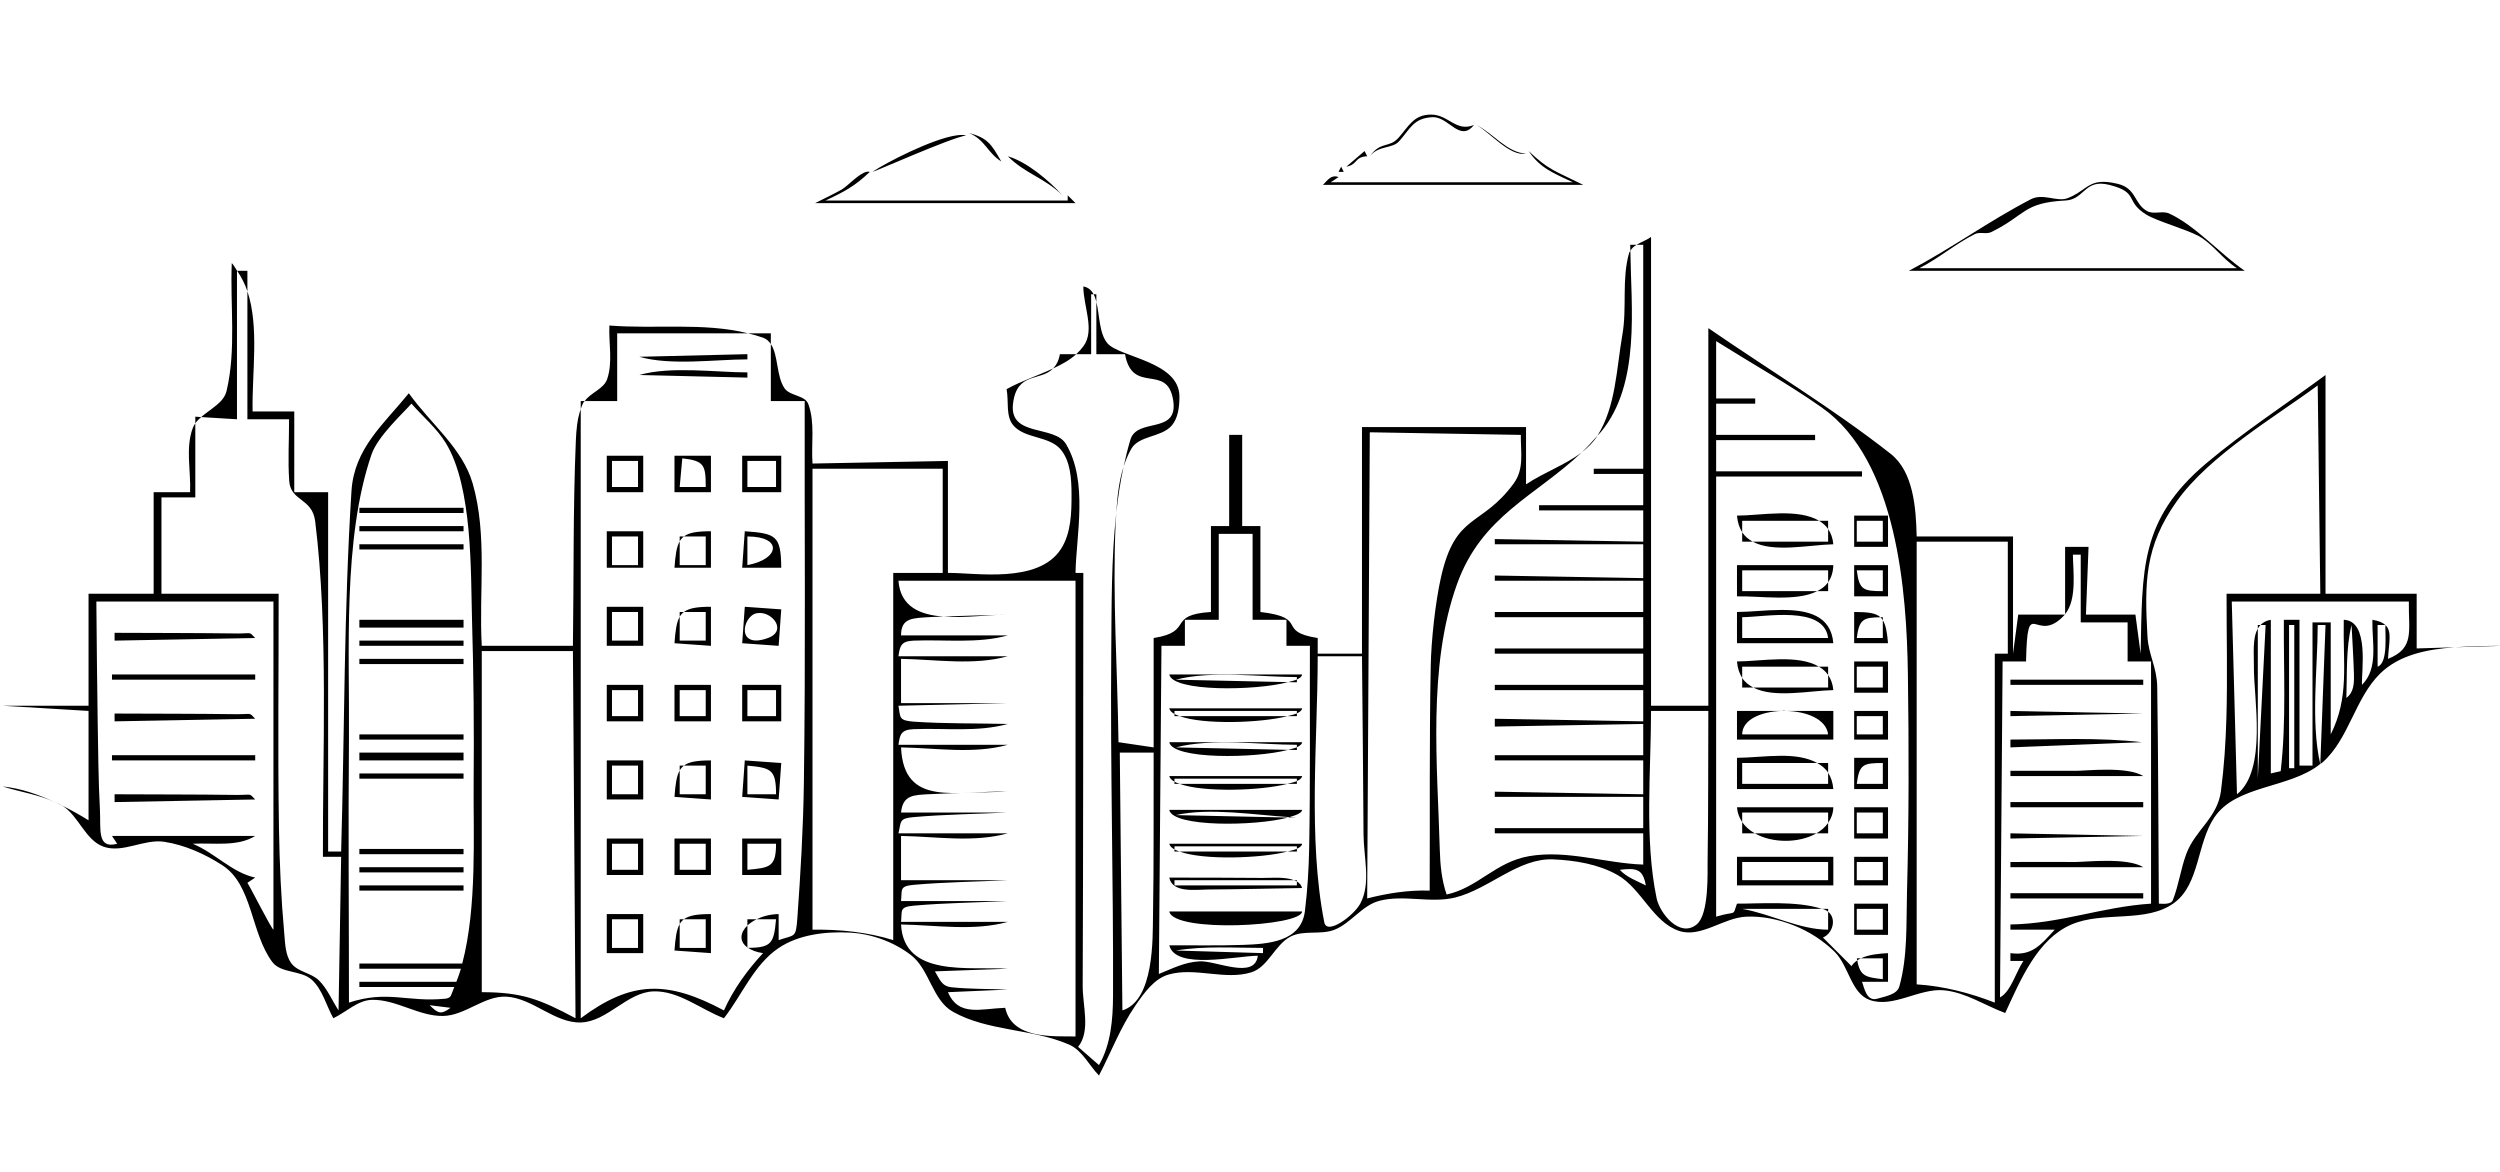 <?xml version="1.0" encoding="UTF-8" standalone="no"?>
<!DOCTYPE svg PUBLIC "-//W3C//DTD SVG 1.1//EN" "http://www.w3.org/Graphics/SVG/1.1/DTD/svg11.dtd">
<!-- Created with Vectornator (http://vectornator.io/) -->
<svg height="100%" stroke-miterlimit="10" style="fill-rule:nonzero;clip-rule:evenodd;stroke-linecap:round;stroke-linejoin:round;" version="1.1" viewBox="0 0 960 450" width="100%" xml:space="preserve" xmlns="http://www.w3.org/2000/svg" xmlns:vectornator="http://vectornator.io" xmlns:xlink="http://www.w3.org/1999/xlink">
<defs/>
<clipPath id="ArtboardFrame">
<rect height="450" width="960" x="0" y="0"/>
</clipPath>
<g clip-path="url(#ArtboardFrame)" id="Layer-1" vectornator:layerName="Layer 1">
<path d="M549.5 44C542.821 44 540.912 48.568 537.062 52.875C533.364 57.012 530.252 54.073 526 60C529.403 55.747 534.601 57.203 537.25 54.25C541.596 49.406 542.732 45.399 550 45C556.305 44.654 560.514 54.858 566 48C558.982 50.807 556.341 44 549.5 44ZM567 48C572.478 51.13 579.811 60.173 586 59C578.693 58.588 573.521 51.321 567 48ZM372 51C378.38 53.734 379.212 58.745 384.5 62C380.522 55.071 379.244 53.07 372 51ZM367.625 51.938C358.32 53.085 339.875 62.648 335 66C335.475 66.158 364.646 53.078 371 52C370.111 51.778 368.954 51.774 367.625 51.938ZM524 58C520.5 61 520.5 61 517 64C521.437 63.193 520.076 60.212 525 60C524.5 59 524.5 59 524 58ZM587 58C591.423 64.634 596.546 66.458 604 70C557.5 70 557.5 70 511 70C512.5 69 512.5 69 514 68C511.214 66.941 509.892 69.107 508 71C558 71 558 71 608 71C596.583 65.343 594.663 65.262 587 58ZM387 60C393.772 66.772 400.974 68.196 408 75C402.747 69.277 394.397 62.18 387 60ZM515 64C514.833 64.333 514.167 65.667 514 66C514.333 66 515.667 66 516 66C515.833 65.667 515.167 64.333 515 64ZM332.812 65.969C329.832 66.561 325.409 71.542 323.219 72.781C319.89 74.665 316.406 76.26 313 78C363 78 363 78 413 78C411.5 76.5 411.5 76.5 410 75C410 76 410 76 410 77C363.5 77 363.5 77 317 77C324.253 73.612 328.338 71.434 334 66C333.644 65.881 333.238 65.884 332.812 65.969ZM806.531 69.875C801.37 70.341 799.862 73.857 793.875 76.125C789.918 77.624 784.5 74.1 779.875 76.5C763.497 85 749.836 95.114 733 104C797.5 104 797.5 104 862 104C852.637 97.594 843.05 86.617 833 82C830.449 80.828 827.119 82.413 824.625 81.125C819.44 78.447 820.535 72.346 813.219 70.594C810.39 69.916 808.252 69.72 806.531 69.875ZM806.812 70.531C807.745 70.543 808.791 70.696 810 71C821.546 73.901 815.791 77.191 824.125 82.375C828.194 84.906 839.489 88.033 844.25 90.625C849.626 93.551 853.526 99.537 859 103C798 103 798 103 737 103C744.466 99.237 750.897 93.614 758.375 89.875C760.252 88.937 762.74 90.046 764.625 89.125C777.989 82.595 776.743 77.832 793.125 77C799.654 76.668 800.282 70.45 806.812 70.531ZM634 91C632.383 92.16 630.213 92.952 628.438 94C629.079 94 629.719 94 631 94C631 137 631 137 631 180C621.5 180 621.5 180 612 180C612 181 612 181 612 182C621.5 182 621.5 182 631 182C631 188 631 188 631 194C611 194 611 194 591 194C591 195 591 195 591 196C611 196 611 196 631 196C631 202 631 202 631 208C602.5 207.5 602.5 207.5 574 207C574 208 574 208 574 209C602.5 209 602.5 209 631 209C631 215.5 631 215.5 631 222C602.5 221.5 602.5 221.5 574 221C574 222 574 222 574 223C602.5 223 602.5 223 631 223C631 229 631 229 631 235C602.5 235 602.5 235 574 235C574 236 574 236 574 237C602.5 237 602.5 237 631 237C631 243 631 243 631 249C602.5 249 602.5 249 574 249C574 250 574 250 574 251C602.5 251 602.5 251 631 251C631 257 631 257 631 263C602.5 263 602.5 263 574 263C574 264 574 264 574 265C602.5 265 602.5 265 631 265C631 271 631 271 631 277C602.5 276.5 602.5 276.5 574 276C574 277.5 574 277.5 574 279C602.5 278.5 602.5 278.5 631 278C631 284 631 284 631 290C602.5 290 602.5 290 574 290C574 291 574 291 574 292C602.5 292 602.5 292 631 292C631 298.5 631 298.5 631 305C602.5 304.5 602.5 304.5 574 304C574 305 574 305 574 306C602.5 306 602.5 306 631 306C631 312 631 312 631 318C602.5 318 602.5 318 574 318C574 319 574 319 574 320C602.5 320 602.5 320 631 320C631 326 631 326 631 332C616.298 331.489 601.904 326.265 587.25 328.75C574.294 330.947 567.583 340.857 555.5 343.5C553.603 338.002 553.03 332.064 552.875 326.25C552.017 294.142 548.119 255.962 559.5 224.281C568.951 197.973 589.641 190.556 607.406 173.688C601.07 178.571 592.694 181.465 586 186C586 175 586 175 586 164C554.5 164 554.5 164 523 164C523 207.5 523 207.5 523 251C514.5 251 514.5 251 506 251C506 248 506 248 506 245C489.729 242.458 502.998 237.235 484 235C484 218.5 484 218.5 484 202C480.5 202 480.5 202 477 202C477 184.5 477 184.5 477 167C474.5 167 474.5 167 472 167C472 184.5 472 184.5 472 202C468.5 202 468.5 202 465 202C465 218.5 465 218.5 465 235C447.692 236.113 458.739 242.541 443 245C443 266 443 266 443 287C436.25 286 436.25 286 429.5 285C429.125 257.219 427.173 229.414 428.375 201.656C428.442 200.099 428.561 198.519 428.656 196.938C426.685 214.727 426.883 232.917 426.719 250.781C426.316 294.598 427.575 338.432 427.406 382.25C427.371 391.351 426.584 401.137 422 409C418 405.5 418 405.5 414 402C418.882 395.846 415.715 386.355 415.75 378.5C415.987 325.667 415.917 272.833 416 220C414.5 220 414.5 220 413 220C413.239 205.682 417.938 185.031 409.375 170.562C404.919 163.032 387.455 168.001 389 155C390.472 142.619 399.591 146.534 404.375 141.5C398.526 144.25 392.079 146.343 386.531 149.438C387.438 154.125 386.063 159.945 389.25 163.5C393.73 168.497 402.904 167.417 407.25 172.531C411.052 177.005 411.441 183.754 411.469 189.625C411.503 196.813 411.313 204.779 407.406 210.812C398.694 224.266 374.698 219.902 364 220C364 198.5 364 198.5 364 177C338 177.5 338 177.5 312 178C311.458 170.375 313.038 162.29 310.375 155.125C309.106 151.711 303.299 152.105 301.25 149.094C298.086 144.445 298.911 136.401 296 132.125C296 140.143 296 143.062 296 154C302.5 154 302.5 154 309 154C308.896 202.906 309.38 251.817 308.688 300.719C308.443 317.987 307.427 335.243 306.188 352.469C305.616 360.416 305.278 358.825 299 361C299 356 299 356 299 351C295.736 351.062 292.865 351.85 290.531 353C292.638 353 294.266 353 298 353C297.17 362.128 296.345 363.929 287.25 363.969C288.608 364.86 290.346 365.629 293 366C286.989 372.53 281.596 379.886 278 388C256.411 376.512 242.636 376.382 223 391C223 274.047 223 271.033 223 157.094C221.649 160.917 221.296 165.131 221.125 169.188C220.017 195.433 220.373 221.733 220 248C202.5 248 202.5 248 185 248C183.833 227.208 187.275 205.633 181.5 185.625C177.579 172.041 165.167 162.542 157 151C147.406 162.821 136.01 172.147 134.969 188.531C132.04 234.61 132.32 280.847 131 327C128.5 327 128.5 327 126 327C126 258 126 258 126 189C119.5 189 119.5 189 113 189C113 173.5 113 173.5 113 158C105 158 105 158 97 158C96.697 143.091 99.617 125.635 95 111.844C95 130.588 95 136.422 95 161C103 161 103 161 111 161C111.023 168.908 110.501 176.831 111.062 184.719C111.623 192.596 119.915 191.169 121.031 200.188C126.175 241.741 123.826 289.924 124 329C127.5 329 127.5 329 131 329C130.5 358.5 130.5 358.5 130 388C127.5 384.167 125.741 379.731 122.5 376.5C119.546 373.555 114.353 373.261 111.875 369.906C109.54 366.746 109.513 362.351 109.156 358.438C107.934 345.032 107.348 331.553 107.125 318.094C106.628 288.062 107.045 258.036 107 228C84.5 228 84.5 228 62 228C62 209.5 62 209.5 62 191C68.5 191 68.5 191 75 191C75 176.781 75 174.625 75 162.562C74.586 163.162 74.219 163.806 73.969 164.5C71.198 172.194 73.327 180.829 73 189C66 189 66 189 59 189C59 208.5 59 208.5 59 228C46.5 228 46.5 228 34 228C34 249.5 34 249.5 34 271C17.5 271 17.5 271 1 271C17.5 272 17.5 272 34 273C34 294 34 294 34 315C30.756 312.963 27.351 311.098 23.875 309.344C30.227 313.245 32.721 322.624 39.75 325.125C47.105 327.742 55.381 322.046 63.094 323.25C71.008 324.486 78.648 327.901 85.375 332.25C97.084 339.82 96.225 358.231 104.562 369.406C107.882 373.856 115.666 372.49 119.75 376.25C123.895 380.066 125.25 386.083 128 391C132.958 388.646 137.387 384.051 142.875 383.938C152.228 383.744 160.897 390.346 170.25 390.125C178.66 389.926 185.972 382.321 194.375 382.719C204.5 383.197 212.995 392.989 223.125 392.625C233.217 392.263 240.875 380.986 250.969 380.688C260.608 380.402 268.99 387.562 278 391C284.958 382.042 289.497 370.506 298.875 364.125C306.615 358.858 316.963 357.643 326.312 358.125C334.646 358.554 343.195 361.668 349.812 366.75C356.951 372.232 358.011 384.035 365.844 388.469C379.316 396.096 396.343 394.93 410.531 401.125C415.575 403.327 418.177 409.042 422 413C426.667 404.042 430.265 394.44 436 386.125C439.302 381.338 443.16 375.82 448.75 374.219C458.928 371.303 470.391 376.522 480.5 373.375C487.006 371.35 489.559 362.729 495.625 359.625C500.693 357.032 507.22 359.128 512.5 357C518.795 354.463 523.036 347.687 529.594 345.938C539.034 343.418 549.401 347.011 558.875 344.625C571.923 341.339 583.058 329.391 596.5 330C604.94 330.383 613.78 331.825 621.125 336C630.408 341.277 634.716 354.208 644.875 357.5C653.186 360.193 661.774 352.421 670.5 352C676.72 351.7 683.087 353.077 688.875 355.375C694.643 357.665 700.074 361.15 704.5 365.5C709.945 370.851 710.798 381.467 718 384C727.048 387.182 736.984 379.363 746.531 380.281C754.838 381.08 762.177 386.094 770 389C775.908 376.184 782.373 360.697 795.312 355.062C807.72 349.66 824.194 354.7 835.031 346.594C844.643 339.404 843.605 323.965 850.25 313.969C858.668 301.305 879.161 302.911 890.969 293.375C887.244 277.247 890 256.097 890 240C891.5 240 891.5 240 893 240C892.003 266.672 891.991 266.827 891 293.344C891.274 293.122 891.611 292.984 891.875 292.75C902.014 283.751 904.312 268.108 914 258.625C921.276 251.503 931.802 249.337 942.594 248.562C938.897 248.675 935.297 248.779 928 249C928 238.5 928 238.5 928 228C910.5 228 910.5 228 893 228C893 186 893 186 893 144C877.762 155.278 861.787 165.639 847.281 177.844C821.449 199.579 822.706 218.973 822 251C821 243.5 821 243.5 820 236C810.5 236 810.5 236 801 236C801.5 223 801.5 223 802 210C797.5 210 797.5 210 793 210C793 222.906 793 223.091 793 235.812C797.693 230.21 796 218.887 796 213C797.5 213 797.5 213 799 213C799 226 799 226 799 239C808 239 808 239 817 239C817 246.5 817 246.5 817 254C821.5 254 821.5 254 826 254C826 300.5 826 300.5 826 347C807.046 348.233 791.227 354.693 772 355C772 356 772 356 772 357C780.5 357 780.5 357 789 357C783.671 362.862 780.22 367.174 772 366C772 367.5 772 367.5 772 369C774.5 369 774.5 369 777 369C774.149 373.139 772.205 380.774 768 383C768.5 318.5 768.5 318.5 769 254C773.5 254 773.5 254 778 254C778.563 227.307 781.574 248.281 792.75 236.188C792.8 236.133 792.826 236.056 792.875 236C784.061 236 783.938 236 775 236C774 243.5 774 243.5 773 251C773 228.5 773 228.5 773 206C754.5 206 754.5 206 736 206C735.747 194.907 734.728 181.102 726 174.25C703.709 156.75 679.333 142.083 656 126C656 198.5 656 198.5 656 271C645 271 645 271 634 271C634 181 634 181 634 91ZM792.875 236C792.937 236 792.937 236 793 236C793 235.906 793 235.905 793 235.812C792.952 235.869 792.924 235.944 792.875 236ZM942.594 248.562C947.257 248.421 951.797 248.279 961 248C955.12 248.008 948.826 248.115 942.594 248.562ZM891 293.344C890.989 293.353 890.98 293.366 890.969 293.375C890.978 293.416 890.991 293.459 891 293.5C891.003 293.422 890.997 293.421 891 293.344ZM23.875 309.344C23.831 309.316 23.795 309.277 23.75 309.25C23.077 308.848 22.325 308.623 21.625 308.281C22.375 308.635 23.135 308.97 23.875 309.344ZM21.625 308.281C15.032 305.167 8.139 302.729 1 302C7.836 304.179 15.217 305.151 21.625 308.281ZM75 162.562C75.611 161.677 76.402 160.904 77.25 160.156C76.397 160.103 76.126 160.07 75 160C75 161.281 75 161.476 75 162.562ZM77.25 160.156C82.462 160.482 84.126 160.57 91 161C91 132.5 91 132.5 91 104C91.031 104 91.032 104 91.062 104C90.381 102.999 89.825 101.928 89 101C88.333 117.375 90.773 134.177 87 150.125C85.933 154.637 80.861 156.971 77.25 160.156ZM91.062 104C92.727 106.445 94.061 109.039 95 111.844C95 108.853 95 107.922 95 104C93.031 104 92.971 104 91.062 104ZM223 157.094C223.285 156.287 223.549 155.483 223.938 154.719C224.08 154.439 224.351 154.254 224.531 154C223.915 154 223.766 154 223 154C223 155.547 223 155.587 223 157.094ZM224.531 154C229.551 154 230.766 154 237 154C237 141 237 141 237 128C262.141 128 268.473 128 287.281 128C270.221 123.751 251.672 126.4 234 125C233.714 131.856 235.357 139.063 233.156 145.562C231.869 149.363 226.834 150.754 224.531 154ZM287.281 128C289.226 128.484 291.16 129.006 293.062 129.688C294.384 130.161 295.274 131.058 296 132.125C296 130.613 296 130.063 296 128C291.641 128 290.543 128 287.281 128ZM287.25 363.969C287.165 363.913 287.08 363.87 287 363.812C287 363.903 287 363.906 287 364C287.106 364 287.146 363.969 287.25 363.969ZM287 363.812C287 359.75 287 358.173 287 355.406C284.129 358.165 283.813 361.537 287 363.812ZM287 355.406C287.938 354.505 289.136 353.687 290.531 353C289.535 353 288.766 353 287 353C287 354.203 287 354.614 287 355.406ZM404.375 141.5C407.615 139.976 410.745 138.328 413.281 136C411.707 136 410.141 136 407 136C406.536 138.681 405.541 140.273 404.375 141.5ZM413.281 136C414.714 136 416.141 136 419 136C419 124.5 419 124.5 419 113C419.469 113 419.702 113 419.938 113C419.105 111.433 417.894 110.321 416 110C416 117.667 420.589 126.858 416 133C415.176 134.102 414.273 135.09 413.281 136ZM419.938 113C420.392 113.856 420.728 114.853 421 115.938C421 114.796 421 114.469 421 113C420.469 113 420.204 113 419.938 113ZM421 115.938C421 123.734 421 125.969 421 136C426.5 136 426.5 136 432 136C434.865 151.837 448.193 139.203 450.5 153.688C452.633 167.079 436.672 160.128 434.062 168.875C433.047 172.28 432.217 175.723 431.469 179.188C432.223 176.839 433.167 174.555 434.375 172.406C437.267 167.261 445.749 167.963 449.75 163.625C452.405 160.746 452.904 156.228 452.906 152.312C452.913 138.771 429.993 137.245 425.312 131.875C422.059 128.142 422.283 121.053 421 115.938ZM428.656 196.938C429.315 190.993 430.183 185.071 431.438 179.25C429.64 184.88 429.018 190.948 428.656 196.938ZM628.438 94C627.828 94 627.219 94 626 94C626 94.721 626.053 95.604 626.062 96.344C626.577 95.362 627.401 94.612 628.438 94ZM626.062 96.344C625.939 96.578 625.703 96.734 625.625 97C622.659 107.111 624.82 118.122 623 128.5C620.698 141.622 620.527 156.069 613.406 167.312C613.865 166.784 614.361 166.36 614.812 165.812C630.036 147.366 626.327 118.026 626.062 96.344ZM613.406 167.312C611.462 169.55 609.482 171.713 607.438 173.656C609.692 171.914 611.723 169.953 613.281 167.531C613.327 167.46 613.361 167.384 613.406 167.312ZM659 131C672.536 139.498 686.512 147.318 699.594 156.5C728.605 176.863 732.179 227.703 732.625 258.594C733.03 286.664 733.046 314.749 732.281 342.812C731.953 354.848 732.592 367.22 729.344 378.812C728.472 381.924 723.974 382.585 720.875 383.5C716.631 384.753 715.84 379.007 715 377C720 377 720 377 725 377C725 371.5 725 371.5 725 366C721.662 366.181 717.655 366.533 714.594 368C717.671 368 718.797 368 723 368C723 372 723 372 723 376C716.444 375.272 714.251 374.862 713.188 368.781C712.328 369.387 711.532 370.07 711 371C705.5 365.5 705.5 365.5 700 360C703.679 358.585 705.44 352.826 702 350.094C702 352.732 702 353.547 702 357C691.036 357 679.994 350.94 669 349C684.297 349 686.365 349 699.594 349C689.911 345.825 675.448 347.05 667 347C665.199 352.178 666.971 349.58 659 352C659 267.5 659 267.5 659 183C687 183 687 183 715 183C715 182 715 182 715 181C687 181 687 181 659 181C659 175 659 175 659 169C678 169 678 169 697 169C697 168 697 168 697 167C678 167 678 167 659 167C659 161 659 161 659 155C666.5 155 666.5 155 674 155C674 154 674 154 674 153C666.5 153 666.5 153 659 153C659 142 659 142 659 131ZM699.594 349C699.813 349.072 700.098 349.08 700.312 349.156C700.989 349.398 701.528 349.719 702 350.094C702 349.676 702 349.547 702 349C700.797 349 700.634 349 699.594 349ZM713.188 368.781C713.621 368.476 714.099 368.237 714.594 368C714.01 368 713.797 368 713 368C713.048 368.334 713.134 368.478 713.188 368.781ZM287 136C266.25 136.5 266.25 136.5 245.5 137C257.5 140.5 274.984 138 287 138C287 137 287 137 287 136ZM266.25 142.188C258.877 142 251.5 142.25 245.5 144C266.25 144.5 266.25 144.5 287 145C287 144 287 144 287 143C280.992 143 273.623 142.375 266.25 142.188ZM890 148C890.5 188 890.5 188 891 228C873 228 873 228 855 228C854.98 243.887 855.39 259.776 854.938 275.656C854.67 285.045 854.059 294.436 852.844 303.75C851.481 314.196 842.955 318.616 839.5 328C837.386 333.742 836.622 339.934 834.375 345.625C833.634 347.501 830.182 347 829 347C828.792 319.25 828.798 291.498 828.375 263.75C828.26 256.197 825.017 251.504 824.625 244.375C823.479 223.521 823.541 209.914 835.875 192.5C848.392 174.828 874.183 159.743 890 148ZM158 155C162.39 160.023 167.659 164.382 171.156 170.062C181.589 187.006 180.732 220.154 181.25 237.688C181.879 258.983 182.072 280.289 181.875 301.594C181.707 319.78 183.266 348.269 177.5 370C170.429 370 144.583 370 138 370C138 370.333 138 371.667 138 372C144.5 372 169.549 372 177 372C176.49 373.746 175.869 375.363 175.25 377C166.657 377 144.208 377 138 377C138 377.333 138 378.667 138 379C144.073 379 165.408 379 174.438 379C173.968 380.117 173.624 381.355 173.094 382.406C172.739 383.109 171.783 383.422 171 383.5C156.379 384.95 148.904 380.111 134 385C134 351.167 133.693 317.332 134 283.5C134.296 250.977 131.504 207.088 142.656 174.531C145.042 167.568 154.583 158.844 158 155ZM526 166C555 166.5 555 166.5 584 167C583.907 173.715 585.4 180.043 581.188 185.75C568.766 202.577 558.994 196.778 553.375 221.5C551.109 231.472 549.594 246.119 549.406 255.562C548.833 284.372 549.131 313.185 549 342C540.943 341.722 532.808 342.992 525 345C525.5 255.5 525.5 255.5 526 166ZM233 175C233 177.333 233 186.667 233 189C235.333 189 244.667 189 247 189C247 186.667 247 177.333 247 175C244.667 175 235.333 175 233 175ZM259 175C259 177.333 259 186.667 259 189C261.333 189 270.667 189 273 189C273 186.667 273 177.333 273 175C270.667 175 261.333 175 259 175ZM285 175C285 177.333 285 186.667 285 189C287.5 189 297.5 189 300 189C300 186.667 300 177.333 300 175C297.5 175 287.5 175 285 175ZM262 176C270.444 176.938 271 178.609 271 187C266 187 266 187 261 187C261.5 181.5 261.5 181.5 262 176ZM235 177C236.667 177 243.333 177 245 177C245 178.667 245 185.333 245 187C243.333 187 236.667 187 235 187C235 185.333 235 178.667 235 177ZM287 177C288.833 177 296.167 177 298 177C298 178.667 298 185.333 298 187C296.167 187 288.833 187 287 187C287 185.333 287 178.667 287 177ZM312 180C337 180 337 180 362 180C362 200 362 200 362 220C352.5 220 352.5 220 343 220C343 290.5 343 290.5 343 361C333.054 357.897 322.418 356.85 312 357C312 268.5 312 268.5 312 180ZM138 195C138 195.333 138 196.667 138 197C144.667 197 171.333 197 178 197C178 196.667 178 195.333 178 195C171.333 195 144.667 195 138 195ZM683.5 197.125C677.526 197.227 671.421 198 667 198C667.221 200.65 667.948 202.703 669 204.375C669 202.562 669 200.729 669 200C673.927 200 690.877 200 698.562 200C694.654 197.63 689.17 197.029 683.5 197.125ZM698.562 200C699.922 200.824 701.104 201.83 702 203.156C702 201.876 702 200.526 702 200C701.427 200 699.456 200 698.562 200ZM702 203.156C702 205.121 702 207.193 702 208C697.177 208 681.009 208 673.062 208C680.919 212.33 694.644 209.234 704 209C703.782 206.598 703.051 204.712 702 203.156ZM673.062 208C671.45 207.111 670.018 205.993 669 204.375C669 205.877 669 207.396 669 208C669.677 208 671.947 208 673.062 208ZM712 198C712 200 712 208 712 210C714.167 210 722.833 210 725 210C725 208 725 200 725 198C722.833 198 714.167 198 712 198ZM713 200C714.667 200 721.333 200 723 200C723 201.333 723 206.667 723 208C721.333 208 714.667 208 713 208C713 206.667 713 201.333 713 200ZM138 202C138 202.333 138 203.667 138 204C144.667 204 171.333 204 178 204C178 203.667 178 202.333 178 202C171.333 202 144.667 202 138 202ZM233 204C233 206.333 233 215.667 233 218C235.333 218 244.667 218 247 218C247 215.667 247 206.333 247 204C244.667 204 235.333 204 233 204ZM273 204C267.723 204 264.607 204.496 262.625 206C265.161 206 269.604 206 271 206C271 207.833 271 215.167 271 217C269.333 217 262.667 217 261 217C261 215.479 261 210.686 261 207.875C259.805 209.997 259.346 213.157 259 218C266 218 266 218 273 218C273 211 273 211 273 204ZM261 207.875C261.425 207.12 261.969 206.498 262.625 206C262.133 206 261.271 206 261 206C261 206.313 261 207.297 261 207.875ZM286 204C285.5 211 285.5 211 285 218C292.5 218 292.5 218 300 218C299.888 205.667 298.044 204.86 286 204ZM468 205C474.5 205 474.5 205 481 205C481 221.5 481 221.5 481 238C487.5 238 487.5 238 494 238C494 243 494 243 494 248C498.5 248 498.5 248 503 248C502.906 273.896 503.202 299.796 502.719 325.688C502.568 333.744 502.067 341.813 501.094 349.812C499.648 361.698 486.916 362.498 477.219 362.844C467.818 363.179 458.406 362.948 449 363C451.441 372.538 474.613 367.072 483 367C481.897 376.371 466.801 368.756 460.562 369.156C454.607 369.539 450.612 371.775 445 374C445.5 311 445.5 311 446 248C450.5 248 450.5 248 455 248C455 243 455 243 455 238C461.5 238 461.5 238 468 238C468 221.5 468 221.5 468 205ZM235 206C236.667 206 243.333 206 245 206C245 207.833 245 215.167 245 217C243.333 217 236.667 217 235 217C235 215.167 235 207.833 235 206ZM287 206C300.657 206 299.452 214.736 287 217C287 211.5 287 211.5 287 206ZM736 208C753.5 208 753.5 208 771 208C771 229.5 771 229.5 771 251C768.5 251 768.5 251 766 251C766 318 766 318 766 385C756.43 381.278 746.249 378.629 736 378C736 293 736 293 736 208ZM138 209C138 209.333 138 210.667 138 211C144.667 211 171.333 211 178 211C178 210.667 178 209.333 178 209C171.333 209 144.667 209 138 209ZM667 217C667 223 667 223 667 229C675.587 228.768 689.732 231.159 697.812 227C689.818 227 673.802 227 669 227C669 225.667 669 220.333 669 219C674.5 219 696.5 219 702 219C702 219.766 702 221.705 702 223.594C703.172 221.887 703.922 219.768 704 217C685.5 217 685.5 217 667 217ZM702 223.594C700.967 225.098 699.474 226.145 697.812 227C698.974 227 701.302 227 702 227C702 226.432 702 224.994 702 223.594ZM712 217C712 219 712 227 712 229C714.167 229 722.833 229 725 229C725 227 725 219 725 217C722.833 217 714.167 217 712 217ZM713 219C718 219 718 219 723 219C723 223 723 223 723 227C715.499 227 713.943 226.543 713 219ZM345 223C379 223 379 223 413 223C413 310.5 413 310.5 413 398C404.124 397.866 388.62 399.053 386 387C376.418 387.348 368.061 390.476 364 381C375.5 380.5 375.5 380.5 387 380C379.833 379.708 372.637 379.842 365.5 379.125C361.463 378.72 360.908 376.019 359 373C373 372.5 373 372.5 387 372C372.354 371.032 347.069 375.526 346 355C359.669 355.243 373.824 357.644 387 354C366.5 354 366.5 354 346 354C346.465 349.48 345.241 348.26 351.125 347.75C363.053 346.715 375.042 346.583 387 346C366.5 346 366.5 346 346 346C346.465 341.48 345.241 340.261 351.125 339.75C363.053 338.715 375.042 338.583 387 338C366.5 338 366.5 338 346 338C346 329.5 346 329.5 346 321C359.669 321.243 373.824 323.644 387 320C366 320 366 320 345 320C346.127 315.409 345.09 314.258 351 313.75C362.97 312.721 375 312.583 387 312C366.5 312 366.5 312 346 312C346.707 305.134 350.893 305.261 357.531 304.938C367.347 304.459 377.177 304.312 387 304C367.238 303.453 347.051 310.32 346 287C359.669 287.243 373.824 289.644 387 286C366 286 366 286 345 286C345.577 281.963 346.053 280.194 350.875 280C362.925 279.515 375.376 281.215 387 278C375 277.708 362.975 277.949 351 277.125C344.868 276.703 345.851 275.43 345 271C366 270.5 366 270.5 387 270C366.5 270 366.5 270 346 270C346 261.5 346 261.5 346 253C359.669 253.243 373.824 255.644 387 252C366 252 366 252 345 252C345.577 247.963 346.053 246.194 350.875 246C362.925 245.515 375.376 247.215 387 244C366.5 244 366.5 244 346 244C346 237.131 350.485 237.38 357.531 236.938C359.143 236.836 360.761 236.854 362.375 236.781C353.347 236.113 345.774 233.057 345 223ZM362.375 236.781C370.73 237.4 380.329 235.982 387 236C378.792 236.261 370.578 236.413 362.375 236.781ZM37 231C71 231 71 231 105 231C105 294 105 294 105 357C104.324 356.859 96.237 340.856 95 339C96.5 338 96.5 338 98 337C89.058 335.054 82.73 327.638 74 324C82.051 323.569 91.163 325.273 98 321C70.5 321 70.5 321 43 321C44 322.5 44 322.5 45 324C37.14 326.153 38.765 318.334 38.375 311C37.764 299.513 37.698 288.002 37.5 276.5C37.239 261.335 37.167 246.167 37 231ZM857 231C891 231 891 231 925 231C924.796 242.205 927.4 248.892 917 253C917.308 246.778 918.636 242.487 916 240.031C915.811 243.175 917.141 254.59 913 256C913 248 913 248 913 240C914.484 240 914.515 240 915.969 240C914.961 239.079 913.435 238.389 911 238C910.775 246.506 913.485 256.515 907 263C906.74 257.843 909.969 238.349 900 238C899.653 255.198 902.2 267.6 895 282C895 260.5 895 260.5 895 239C891.5 239 891.5 239 888 239C888 266.5 888 266.5 888 294C885.5 294 885.5 294 883 294C883 266 883 266 883 238C880 238 880 238 877 238C876.857 257.375 878.014 276.878 875.781 296.125C873.889 296.568 873.893 296.558 872 297C872 267.5 872 267.5 872 238C870.226 238.289 868.989 239.023 868.031 240C868.572 240 869.016 240 870 240C868.5 269.5 868.5 269.5 867 299C867 270.203 867 268.863 867 241.406C864.826 245.214 865.566 251.34 865.5 256.125C865.344 267.535 870.753 295.733 859 305C858 268 858 268 857 231ZM867 241.406C867.29 240.897 867.625 240.415 868.031 240C867.748 240 867.516 240 867 240C867 240.703 867 240.736 867 241.406ZM233 233C233 235.5 233 245.5 233 248C235.333 248 244.667 248 247 248C247 245.5 247 235.5 247 233C244.667 233 235.333 233 233 233ZM273 233C267.711 233 264.602 233.512 262.625 235C265.161 235 269.604 235 271 235C271 236.833 271 244.167 271 246C269.333 246 262.667 246 261 246C261 244.474 261 239.647 261 236.844C259.798 238.965 259.348 242.13 259 247C266 247.5 266 247.5 273 248C273 240.5 273 240.5 273 233ZM261 236.844C261.423 236.096 261.969 235.493 262.625 235C262.133 235 261.271 235 261 235C261 235.307 261 236.279 261 236.844ZM286 233C285.833 235.333 285.167 244.667 285 247C287.333 247.167 296.667 247.833 299 248C299.167 245.667 299.833 236.333 300 234C297.667 233.833 288.333 233.167 286 233ZM683.969 234.219C678.018 234.245 671.806 235 667 235C667 241 667 241 667 247C685.5 247 685.5 247 704 247C703.096 236.153 693.886 234.175 683.969 234.219ZM235 235C236.667 235 243.333 235 245 235C245 236.833 245 244.167 245 246C243.333 246 236.667 246 235 246C235 244.167 235 236.833 235 235ZM712 235C712 241 712 241 712 247C718.5 247 718.5 247 725 247C724.644 242.727 724.137 239.984 723 238.188C723 240.733 723 241.594 723 245C718 245 718 245 713 245C713.896 237.829 715.507 237.089 722.094 237.031C720.271 235.372 717.254 235 712 235ZM722.094 237.031C722.449 237.355 722.729 237.759 723 238.188C723 237.744 723 237.594 723 237C722.63 237 722.435 237.028 722.094 237.031ZM292.656 235.438C297.641 236.188 301.659 242.545 294.906 245C282.504 249.51 285.088 236.612 290.5 235.5C291.223 235.351 291.944 235.33 292.656 235.438ZM688.031 236.219C695.036 236.62 701.201 238.606 702 245C685.5 245 685.5 245 669 245C669 241 669 241 669 237C673.183 237 681.027 235.817 688.031 236.219ZM138 238C138 238.5 138 240.5 138 241C144.667 241 171.333 241 178 241C178 240.5 178 238.5 178 238C171.333 238 144.667 238 138 238ZM879 240C879.333 240 880.667 240 881 240C881 249.167 881 285.833 881 295C880.667 295 879.333 295 879 295C879 285.833 879 249.167 879 240ZM903 240C903.302 246.25 903.736 252.495 903.906 258.75C904.003 262.302 903.937 265.828 901 268C901.324 258.936 900.776 248.895 903 240ZM44 243C44 244.5 44 244.5 44 246C71 245.5 71 245.5 98 245C95.427 242.338 96.941 243.338 90.5 243.25C75.001 243.038 59.5 243.083 44 243ZM138 246C138 246.333 138 247.667 138 248C144.667 248 171.333 248 178 248C178 247.667 178 246.333 178 246C171.333 246 144.667 246 138 246ZM185 250C202.5 250 202.5 250 220 250C220.5 320.5 220.5 320.5 221 391C207.236 383.672 200.434 381 185 381C185 315.5 185 315.5 185 250ZM506 252C514.5 252 514.5 252 523 252C523.198 274.771 523.491 297.541 523.594 320.312C523.634 329.194 526.526 339.085 522.375 346.938C519.938 351.546 509.544 359.301 508.531 354.188C502.191 322.183 506 284.04 506 252ZM138 253C138 253.333 138 254.667 138 255C144.667 255 171.333 255 178 255C178 254.667 178 253.333 178 253C171.333 253 144.667 253 138 253ZM683.438 253.156C677.46 253.247 671.38 254 667 254C667.219 256.623 667.946 258.653 669 260.312C669 258.522 669 256.719 669 256C673.911 256 690.741 256 698.469 256C694.551 253.665 689.083 253.07 683.438 253.156ZM698.469 256C699.858 256.828 701.089 257.848 702 259.188C702 257.892 702 256.531 702 256C701.411 256 699.395 256 698.469 256ZM702 259.188C702 261.143 702 263.198 702 264C697.208 264 681.267 264 673.25 264C681.19 268.209 694.884 265.2 704 265C703.783 262.61 703.054 260.737 702 259.188ZM673.25 264C671.562 263.105 670.055 261.974 669 260.312C669 261.843 669 263.385 669 264C669.708 264 672.065 264 673.25 264ZM712 254C712 256 712 264 712 266C714.167 266 722.833 266 725 266C725 264 725 256 725 254C722.833 254 714.167 254 712 254ZM713 256C714.667 256 721.333 256 723 256C723 257.333 723 262.667 723 264C721.333 264 714.667 264 713 264C713 262.667 713 257.333 713 256ZM43 259C43 259.333 43 260.667 43 261C52.167 261 88.833 261 98 261C98 260.667 98 259.333 98 259C88.833 259 52.167 259 43 259ZM449 259C450.339 265.695 482.017 265.303 494.625 261.938C475.965 261.536 473.063 261.464 451.5 261C465.222 257.375 484.273 260 498 260C498 260.469 498 260.702 498 260.938C499.258 260.351 500 259.69 500 259C474.5 259 474.5 259 449 259ZM498 260.938C497.19 261.315 495.842 261.613 494.625 261.938C496.085 261.969 496.313 261.964 498 262C498 261.469 498 261.204 498 260.938ZM772 261C772 261.333 772 262.667 772 263C780.5 263 814.5 263 823 263C823 262.667 823 261.333 823 261C814.5 261 780.5 261 772 261ZM233 263C233 265.333 233 274.667 233 277C235.333 277 244.667 277 247 277C247 274.667 247 265.333 247 263C244.667 263 235.333 263 233 263ZM259 263C259 265.333 259 274.667 259 277C261.333 277 270.667 277 273 277C273 274.667 273 265.333 273 263C270.667 263 261.333 263 259 263ZM285 263C285 265.333 285 274.667 285 277C287.5 277 297.5 277 300 277C300 274.667 300 265.333 300 263C297.5 263 287.5 263 285 263ZM235 265C236.667 265 243.333 265 245 265C245 266.667 245 273.333 245 275C243.333 275 236.667 275 235 275C235 273.333 235 266.667 235 265ZM261 265C262.667 265 269.333 265 271 265C271 266.667 271 273.333 271 275C269.333 275 262.667 275 261 275C261 273.333 261 266.667 261 265ZM287 265C288.833 265 296.167 265 298 265C298 266.667 298 273.333 298 275C296.167 275 288.833 275 287 275C287 273.333 287 266.667 287 265ZM449 272C449.171 272.853 449.936 273.555 451 274.188C451 273.703 451 273.198 451 273C458.833 273 490.167 273 498 273C498 273.156 498 273.548 498 273.938C499.258 273.351 500 272.69 500 272C474.5 272 474.5 272 449 272ZM498 273.938C497.132 274.342 495.706 274.656 494.375 275C495.237 275 497.396 275 498 275C498 274.823 498 274.379 498 273.938ZM494.375 275C484.534 275 461.582 275 453 275C461.997 278.336 484.043 277.668 494.375 275ZM453 275C452.293 274.738 451.526 274.501 451 274.188C451 274.519 451 274.865 451 275C451.333 275 452.585 275 453 275ZM684.906 272.906C684.606 272.909 684.33 272.989 684.031 273C684.835 273 685.162 273 685.969 273C685.61 272.991 685.265 272.903 684.906 272.906ZM685.969 273C693.669 273.196 701.261 276.088 702 282C685.5 282 685.5 282 669 282C669 276.293 676.299 273.279 684.031 273C676.962 273 669.839 273 667 273C667 274.833 667 282.167 667 284C673.167 284 697.833 284 704 284C704 282.167 704 274.833 704 273C700.995 273 693.479 273 685.969 273ZM634 273C645 273 645 273 656 273C655.906 292.208 656.025 311.419 655.719 330.625C655.651 334.88 656.351 351.057 651.5 355C644.939 360.333 637.315 350.539 636.156 345C631.401 322.278 634 295.843 634 273ZM712 273C712 274.833 712 282.167 712 284C714.167 284 722.833 284 725 284C725 282.167 725 274.833 725 273C722.833 273 714.167 273 712 273ZM772 273C772 273.333 772 274.667 772 275C780.5 274.833 814.5 274.167 823 274C814.5 273.833 780.5 273.167 772 273ZM44 274C44 275.5 44 275.5 44 277C71 276.5 71 276.5 98 276C95.427 273.338 96.941 274.338 90.5 274.25C75.001 274.038 59.5 274.083 44 274ZM713 275C714.667 275 721.333 275 723 275C723 276.167 723 280.833 723 282C721.333 282 714.667 282 713 282C713 280.833 713 276.167 713 275ZM138 282C138 282.333 138 283.667 138 284C144.667 284 171.333 284 178 284C178 283.667 178 282.333 178 282C171.333 282 144.667 282 138 282ZM797.281 283.781C788.823 283.767 780.347 284 772 284C772 285.5 772 285.5 772 287C797.25 286 797.25 286 822.5 285C814.181 284.058 805.74 283.796 797.281 283.781ZM449 285C450.339 291.695 482.017 291.303 494.625 287.938C475.965 287.536 473.063 287.464 451.5 287C465.222 283.375 484.273 286 498 286C498 286.469 498 286.702 498 286.938C499.258 286.351 500 285.69 500 285C474.5 285 474.5 285 449 285ZM498 286.938C497.19 287.315 495.842 287.613 494.625 287.938C496.085 287.969 496.313 287.964 498 288C498 287.469 498 287.204 498 286.938ZM138 289C138 289.5 138 291.5 138 292C144.667 292 171.333 292 178 292C178 291.5 178 289.5 178 289C171.333 289 144.667 289 138 289ZM430 289C436.5 289 436.5 289 443 289C442.917 309.917 443.12 330.836 442.75 351.75C442.604 360.015 443.309 384.153 431 388C430.5 338.5 430.5 338.5 430 289ZM43 290C43 290.333 43 291.667 43 292C52.167 292 88.833 292 98 292C98 291.667 98 290.333 98 290C88.833 290 52.167 290 43 290ZM683.969 290.219C678.018 290.245 671.806 291 667 291C667 297 667 297 667 303C685.5 303 685.5 303 704 303C703.785 300.417 703.055 298.388 702 296.719C702 298.497 702 300.286 702 301C696.5 301 674.5 301 669 301C669 299.667 669 294.333 669 293C673.802 293 689.818 293 697.812 293C694.088 290.896 689.198 290.196 683.969 290.219ZM697.812 293C699.47 293.936 700.96 295.074 702 296.719C702 295.174 702 293.62 702 293C701.302 293 698.974 293 697.812 293ZM712 291C712 293 712 301 712 303C714.167 303 722.833 303 725 303C725 301 725 293 725 291C722.833 291 714.167 291 712 291ZM233 292C233 294.5 233 304.5 233 307C235.333 307 244.667 307 247 307C247 304.5 247 294.5 247 292C244.667 292 235.333 292 233 292ZM273 292C267.723 292 264.607 292.496 262.625 294C265.161 294 269.604 294 271 294C271 295.833 271 303.167 271 305C269.333 305 262.667 305 261 305C261 303.479 261 298.686 261 295.875C259.805 297.997 259.346 301.157 259 306C266 306.5 266 306.5 273 307C273 299.5 273 299.5 273 292ZM261 295.875C261.425 295.12 261.969 294.498 262.625 294C262.133 294 261.271 294 261 294C261 294.313 261 295.297 261 295.875ZM286 292C285.833 294.333 285.167 303.667 285 306C287.333 306.167 296.667 306.833 299 307C299.167 304.667 299.833 295.333 300 293C297.667 292.833 288.333 292.167 286 292ZM723 293C723 297 723 297 723 301C718 301 718 301 713 301C713.943 293.457 715.499 293 723 293ZM235 294C236.667 294 243.333 294 245 294C245 295.833 245 303.167 245 305C243.333 305 236.667 305 235 305C235 303.167 235 295.833 235 294ZM287 294C296.232 294.839 298 295.608 298 305C292.5 305 292.5 305 287 305C287 299.5 287 299.5 287 294ZM809.156 295.562C803.907 295.546 798.948 296.011 797 296C788.667 295.953 780.333 296 772 296C772 297 772 297 772 298C797.5 298 797.5 298 823 298C819.946 296.075 814.406 295.579 809.156 295.562ZM138 297C138 297.333 138 298.667 138 299C144.667 299 171.333 299 178 299C178 298.667 178 297.333 178 297C171.333 297 144.667 297 138 297ZM449 298C449.171 298.853 449.936 299.555 451 300.188C451 299.703 451 299.198 451 299C458.833 299 490.167 299 498 299C498 299.156 498 299.548 498 299.938C499.258 299.351 500 298.69 500 298C474.5 298 474.5 298 449 298ZM498 299.938C497.132 300.342 495.706 300.656 494.375 301C495.237 301 497.396 301 498 301C498 300.823 498 300.379 498 299.938ZM494.375 301C484.534 301 461.582 301 453 301C461.997 304.336 484.043 303.668 494.375 301ZM453 301C452.293 300.738 451.526 300.501 451 300.188C451 300.519 451 300.865 451 301C451.333 301 452.585 301 453 301ZM44 305C44 306.5 44 306.5 44 308C71 307.5 71 307.5 98 307C95.427 304.338 96.941 305.338 90.5 305.25C75.001 305.038 59.5 305.083 44 305ZM772 308C772 308.333 772 309.667 772 310C780.5 310 814.5 310 823 310C823 309.667 823 308.333 823 308C814.5 308 780.5 308 772 308ZM667 310C667.182 312.179 667.901 314.064 669 315.688C669 314.157 669 312.615 669 312C674.5 312 696.5 312 702 312C702 312.667 702 314.333 702 316C703.182 314.299 703.936 312.323 704 310C685.5 310 685.5 310 667 310ZM702 316C700.877 317.617 699.327 318.951 697.5 320C698.78 320 701.25 320 702 320C702 319.333 702 317.667 702 316ZM697.5 320C690.771 320 680.749 320 673.844 320C680.628 323.868 690.855 323.816 697.5 320ZM673.844 320C671.887 318.884 670.198 317.457 669 315.688C669 317.478 669 319.281 669 320C669.807 320 672.43 320 673.844 320ZM712 310C712 312 712 320 712 322C714.167 322 722.833 322 725 322C725 320 725 312 725 310C722.833 310 714.167 310 712 310ZM449 311C450.339 317.695 482.017 317.303 494.625 313.938C475.965 313.536 473.063 313.464 451.5 313C464.417 310.075 481.79 312.922 495.156 313.781C497.94 312.981 500 312.066 500 311C474.5 311 474.5 311 449 311ZM495.156 313.781C494.978 313.832 494.812 313.888 494.625 313.938C496.085 313.969 496.313 313.964 498 314C497.166 313.964 496.029 313.837 495.156 313.781ZM713 312C714.667 312 721.333 312 723 312C723 313.333 723 318.667 723 320C721.333 320 714.667 320 713 320C713 318.667 713 313.333 713 312ZM772 320C772 320.333 772 321.667 772 322C780.5 321.833 814.5 321.167 823 321C814.5 320.833 780.5 320.167 772 320ZM233 322C233 324.333 233 333.667 233 336C235.333 336 244.667 336 247 336C247 333.667 247 324.333 247 322C244.667 322 235.333 322 233 322ZM259 322C259 324.333 259 333.667 259 336C261.333 336 270.667 336 273 336C273 333.667 273 324.333 273 322C270.667 322 261.333 322 259 322ZM285 322C285 324.333 285 333.667 285 336C287.5 336 297.5 336 300 336C300 333.667 300 324.333 300 322C297.5 322 287.5 322 285 322ZM235 324C236.667 324 243.333 324 245 324C245 325.667 245 332.333 245 334C243.333 334 236.667 334 235 334C235 332.333 235 325.667 235 324ZM261 324C262.667 324 269.333 324 271 324C271 325.667 271 332.333 271 334C269.333 334 262.667 334 261 334C261 332.333 261 325.667 261 324ZM287 324C292.5 324 292.5 324 298 324C298 332.931 295.651 333.214 287 334C287 329 287 329 287 324ZM449 324C449.171 324.853 449.936 325.555 451 326.188C451 325.703 451 325.198 451 325C458.833 325 490.167 325 498 325C498 325.156 498 325.548 498 325.938C499.258 325.351 500 324.69 500 324C474.5 324 474.5 324 449 324ZM498 325.938C497.132 326.342 495.706 326.656 494.375 327C495.237 327 497.396 327 498 327C498 326.823 498 326.379 498 325.938ZM494.375 327C484.534 327 461.582 327 453 327C461.997 330.336 484.043 329.668 494.375 327ZM453 327C452.293 326.738 451.526 326.501 451 326.188C451 326.519 451 326.865 451 327C451.333 327 452.585 327 453 327ZM138 326C138 326.333 138 327.667 138 328C144.667 328 171.333 328 178 328C178 327.667 178 326.333 178 326C171.333 326 144.667 326 138 326ZM667 329C667 330.833 667 338.167 667 340C673.167 340 697.833 340 704 340C704 338.167 704 330.833 704 329C697.833 329 673.167 329 667 329ZM712 329C712 330.833 712 338.167 712 340C714.167 340 722.833 340 725 340C725 338.167 725 330.833 725 329C722.833 329 714.167 329 712 329ZM809.156 330.562C803.907 330.546 798.948 331.011 797 331C788.667 330.953 780.333 331 772 331C772 332 772 332 772 333C797.5 333 797.5 333 823 333C819.946 331.075 814.406 330.579 809.156 330.562ZM669 331C674.5 331 696.5 331 702 331C702 332.167 702 336.833 702 338C696.5 338 674.5 338 669 338C669 336.833 669 332.167 669 331ZM713 331C714.667 331 721.333 331 723 331C723 332.167 723 336.833 723 338C721.333 338 714.667 338 713 338C713 336.833 713 332.167 713 331ZM138 333C138 333.333 138 334.667 138 335C144.667 335 171.333 335 178 335C178 334.667 178 333.333 178 333C171.333 333 144.667 333 138 333ZM625.969 333.719C629.378 333.776 631.181 335.087 632 340C628.588 338.294 624.613 336.874 622 334C623.515 333.832 624.832 333.7 625.969 333.719ZM449 337C450.209 343.046 459.253 341.59 464.031 341.562C476.022 341.494 488.01 341.187 500 341C499.713 339.851 498.961 339.063 498 338.469C498 338.999 498 339.745 498 340C490.167 340 458.833 340 451 340C451 339.667 451 338.333 451 338C458.651 338 488.212 338 496.906 338C493.327 336.574 487.715 337.156 484.969 337.125C472.98 336.988 460.99 337.042 449 337ZM496.906 338C497.284 338.151 497.675 338.268 498 338.469C498 338.307 498 338.078 498 338C497.818 338 497.113 338 496.906 338ZM138 340C138 340.333 138 341.667 138 342C144.667 342 171.333 342 178 342C178 341.667 178 340.333 178 340C171.333 340 144.667 340 138 340ZM772 343C772 343.333 772 344.667 772 345C780.5 345 814.5 345 823 345C823 344.667 823 343.333 823 343C814.5 343 780.5 343 772 343ZM712 347C712 349 712 357 712 359C714.167 359 722.833 359 725 359C725 357 725 349 725 347C722.833 347 714.167 347 712 347ZM713 349C714.667 349 721.333 349 723 349C723 350.333 723 355.667 723 357C721.333 357 714.667 357 713 357C713 355.667 713 350.333 713 349ZM449 350C450.669 358.344 500 355.74 500 350C474.5 350 474.5 350 449 350ZM233 351C233 353.5 233 363.5 233 366C235.333 366 244.667 366 247 366C247 363.5 247 353.5 247 351C244.667 351 235.333 351 233 351ZM273 351C267.711 351 264.602 351.512 262.625 353C265.161 353 269.604 353 271 353C271 354.833 271 362.167 271 364C269.333 364 262.667 364 261 364C261 362.474 261 357.647 261 354.844C259.798 356.965 259.348 360.13 259 365C266 365.5 266 365.5 273 366C273 358.5 273 358.5 273 351ZM261 354.844C261.423 354.096 261.969 353.493 262.625 353C262.133 353 261.271 353 261 353C261 353.307 261 354.279 261 354.844ZM235 353C236.667 353 243.333 353 245 353C245 354.833 245 362.167 245 364C243.333 364 236.667 364 235 364C235 362.167 235 354.833 235 353ZM468.219 363.812C473.854 363.79 479.498 364 485 364C485 365 485 365 485 366C468.25 365.5 468.25 365.5 451.5 365C456.958 364.09 462.584 363.835 468.219 363.812ZM165 386C169 386.5 169 386.5 173 387C169.333 389.75 168.164 389.164 165 386Z" fill="#000000" fill-rule="evenodd" opacity="1" stroke="none"/>
</g>
</svg>
